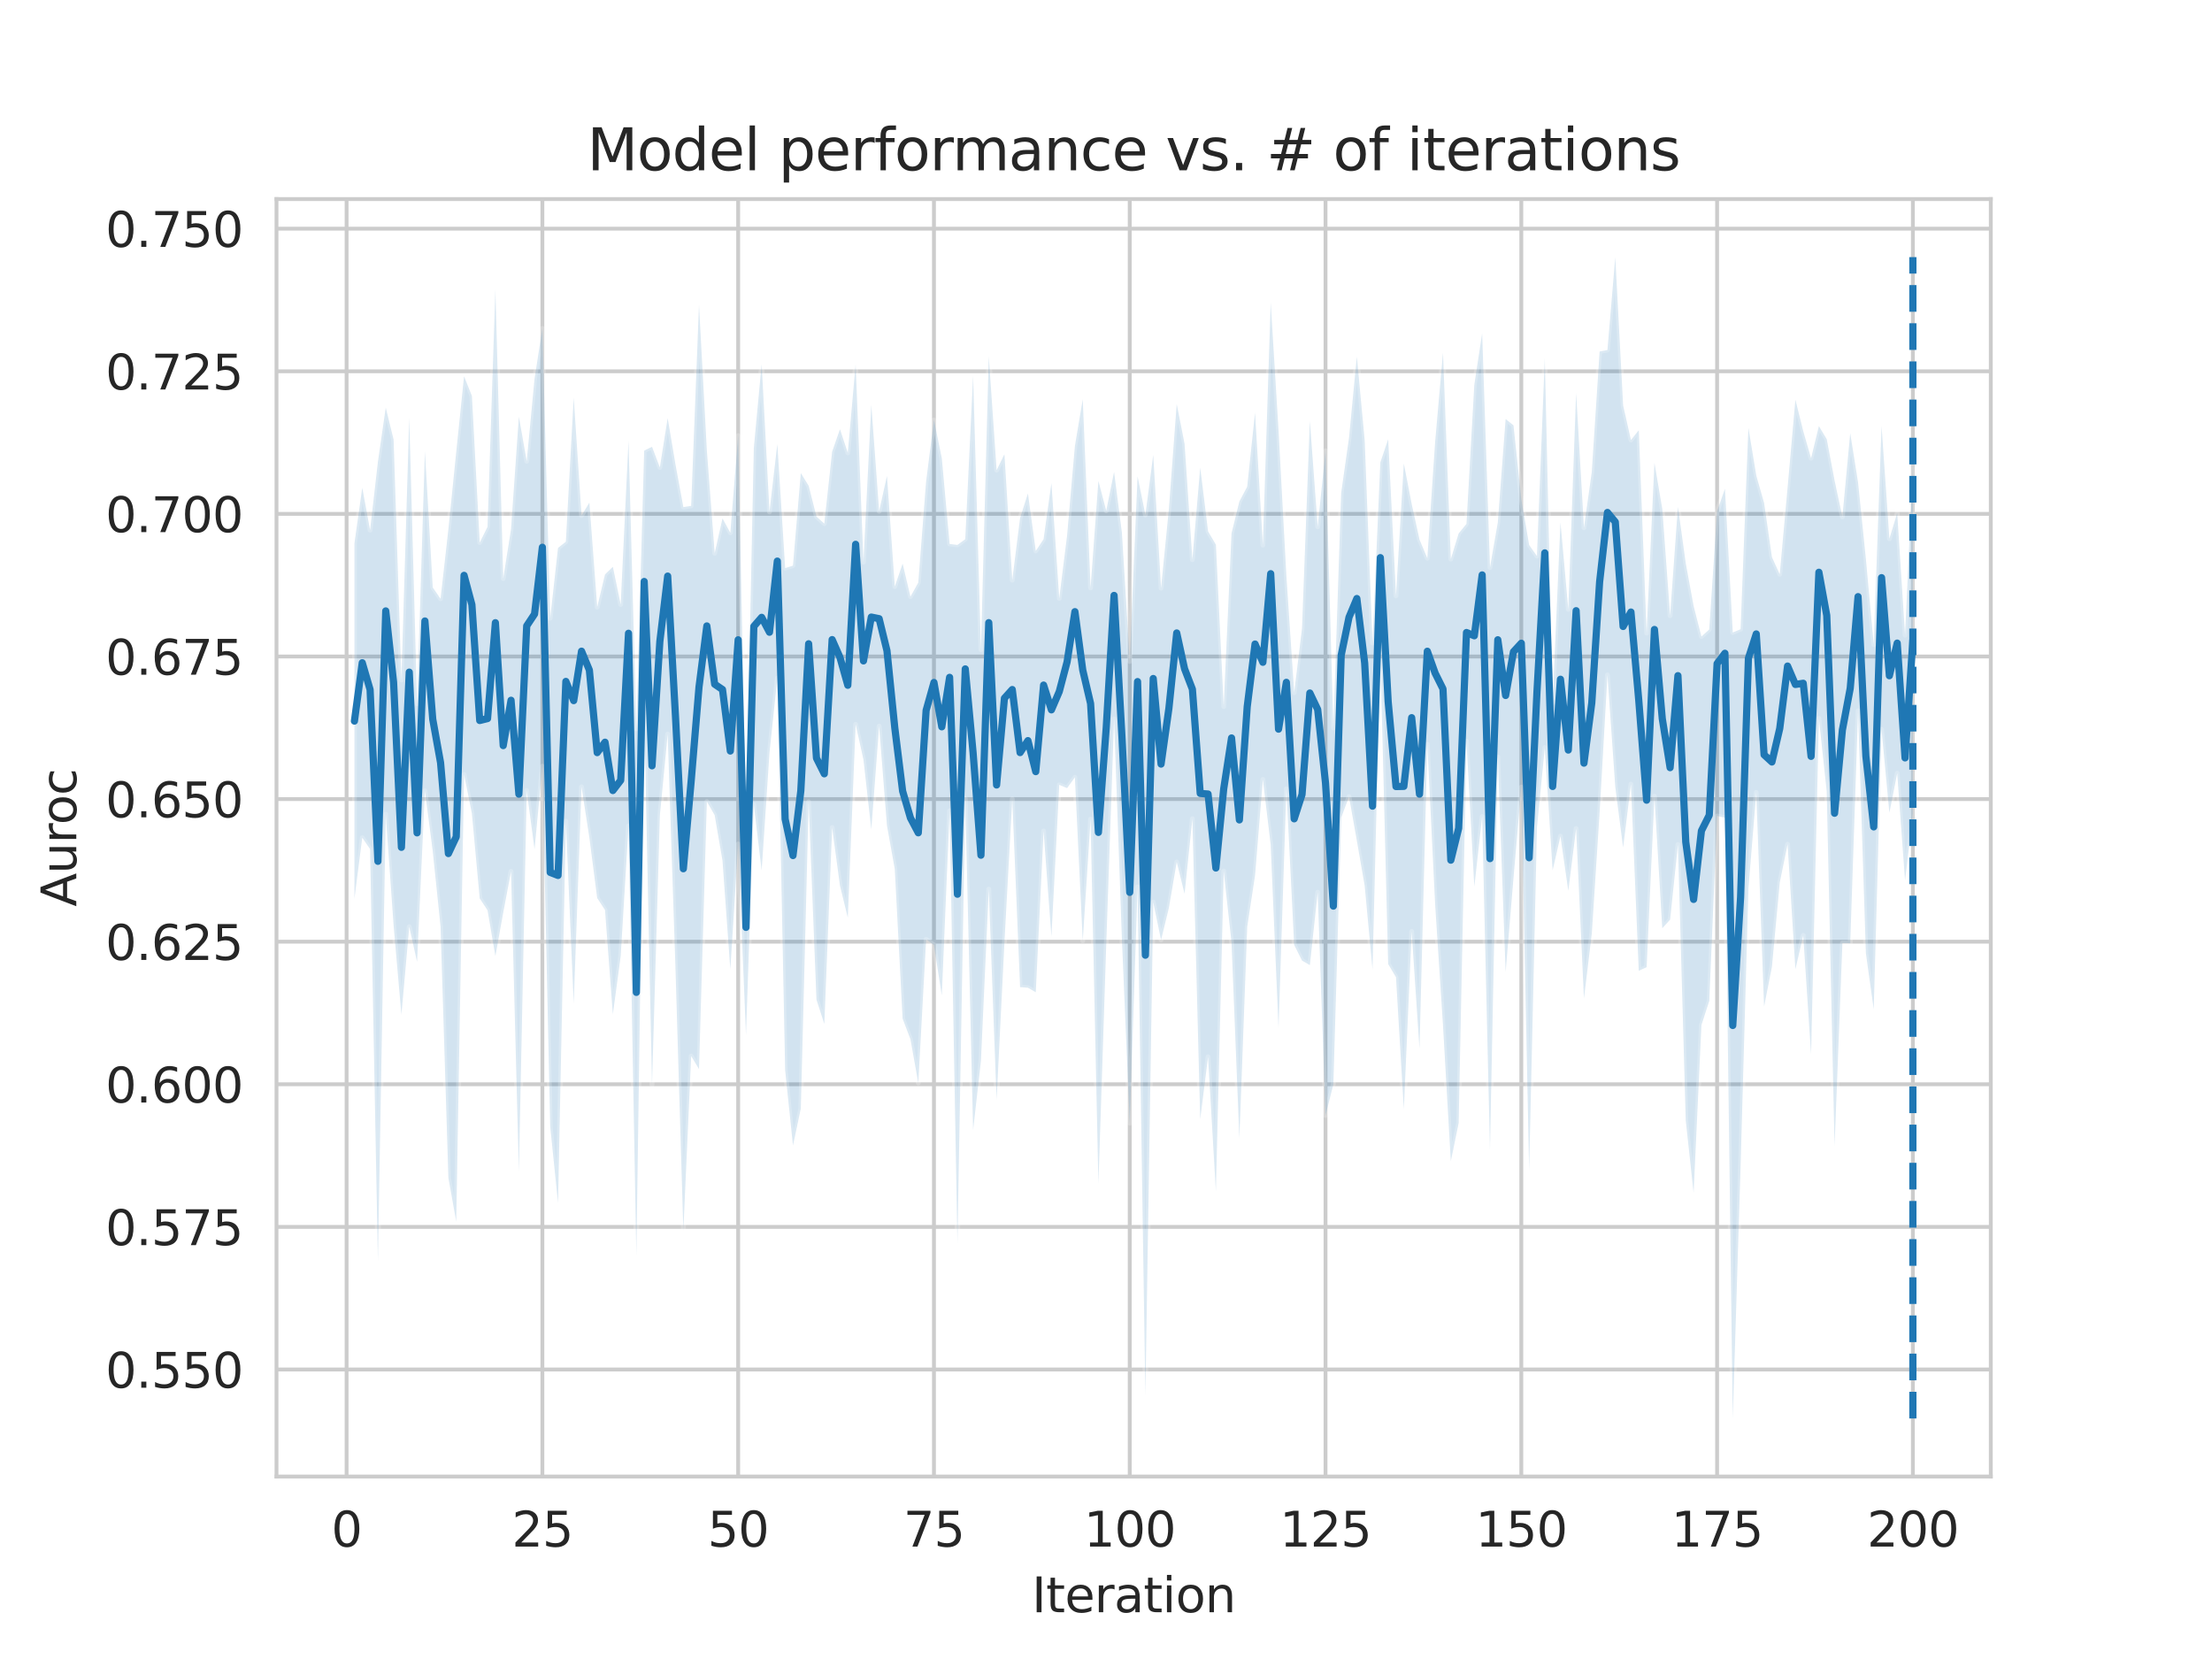 <?xml version="1.0" encoding="utf-8" standalone="no"?>
<!DOCTYPE svg PUBLIC "-//W3C//DTD SVG 1.1//EN"
  "http://www.w3.org/Graphics/SVG/1.1/DTD/svg11.dtd">
<svg xmlns:xlink="http://www.w3.org/1999/xlink" width="460.8pt" height="345.6pt" viewBox="0 0 460.8 345.6" xmlns="http://www.w3.org/2000/svg" version="1.1">
 <defs>
  <style type="text/css">*{stroke-linejoin: round; stroke-linecap: butt}</style>
 </defs>
 <g id="figure_1">
  <g id="patch_1">
   <path d="M 0 345.6 
L 460.8 345.6 
L 460.8 0 
L 0 0 
z
" style="fill: #ffffff"/>
  </g>
  <g id="axes_1">
   <g id="patch_2">
    <path d="M 57.6 307.584 
L 414.72 307.584 
L 414.72 41.472 
L 57.6 41.472 
z
" style="fill: #ffffff"/>
   </g>
   <g id="matplotlib.axis_1">
    <g id="xtick_1">
     <g id="line2d_1">
      <path d="M 72.201 307.584 
L 72.201 41.472 
" clip-path="url(#p7441e51bfd)" style="fill: none; stroke: #cccccc; stroke-width: 0.8; stroke-linecap: round"/>
     </g>
     <g id="text_1">
      <!-- 0 -->
      <g style="fill: #262626" transform="translate(69.02 322.182)scale(0.1 -0.1)">
       <defs>
        <path id="DejaVuSans-30" d="M 2034 4250 
Q 1547 4250 1301 3770 
Q 1056 3291 1056 2328 
Q 1056 1369 1301 889 
Q 1547 409 2034 409 
Q 2525 409 2770 889 
Q 3016 1369 3016 2328 
Q 3016 3291 2770 3770 
Q 2525 4250 2034 4250 
z
M 2034 4750 
Q 2819 4750 3233 4129 
Q 3647 3509 3647 2328 
Q 3647 1150 3233 529 
Q 2819 -91 2034 -91 
Q 1250 -91 836 529 
Q 422 1150 422 2328 
Q 422 3509 836 4129 
Q 1250 4750 2034 4750 
z
" transform="scale(0.016)"/>
       </defs>
       <use xlink:href="#DejaVuSans-30"/>
      </g>
     </g>
    </g>
    <g id="xtick_2">
     <g id="line2d_2">
      <path d="M 112.987 307.584 
L 112.987 41.472 
" clip-path="url(#p7441e51bfd)" style="fill: none; stroke: #cccccc; stroke-width: 0.8; stroke-linecap: round"/>
     </g>
     <g id="text_2">
      <!-- 25 -->
      <g style="fill: #262626" transform="translate(106.625 322.182)scale(0.1 -0.1)">
       <defs>
        <path id="DejaVuSans-32" d="M 1228 531 
L 3431 531 
L 3431 0 
L 469 0 
L 469 531 
Q 828 903 1448 1529 
Q 2069 2156 2228 2338 
Q 2531 2678 2651 2914 
Q 2772 3150 2772 3378 
Q 2772 3750 2511 3984 
Q 2250 4219 1831 4219 
Q 1534 4219 1204 4116 
Q 875 4013 500 3803 
L 500 4441 
Q 881 4594 1212 4672 
Q 1544 4750 1819 4750 
Q 2544 4750 2975 4387 
Q 3406 4025 3406 3419 
Q 3406 3131 3298 2873 
Q 3191 2616 2906 2266 
Q 2828 2175 2409 1742 
Q 1991 1309 1228 531 
z
" transform="scale(0.016)"/>
        <path id="DejaVuSans-35" d="M 691 4666 
L 3169 4666 
L 3169 4134 
L 1269 4134 
L 1269 2991 
Q 1406 3038 1543 3061 
Q 1681 3084 1819 3084 
Q 2600 3084 3056 2656 
Q 3513 2228 3513 1497 
Q 3513 744 3044 326 
Q 2575 -91 1722 -91 
Q 1428 -91 1123 -41 
Q 819 9 494 109 
L 494 744 
Q 775 591 1075 516 
Q 1375 441 1709 441 
Q 2250 441 2565 725 
Q 2881 1009 2881 1497 
Q 2881 1984 2565 2268 
Q 2250 2553 1709 2553 
Q 1456 2553 1204 2497 
Q 953 2441 691 2322 
L 691 4666 
z
" transform="scale(0.016)"/>
       </defs>
       <use xlink:href="#DejaVuSans-32"/>
       <use xlink:href="#DejaVuSans-35" x="63.623"/>
      </g>
     </g>
    </g>
    <g id="xtick_3">
     <g id="line2d_3">
      <path d="M 153.773 307.584 
L 153.773 41.472 
" clip-path="url(#p7441e51bfd)" style="fill: none; stroke: #cccccc; stroke-width: 0.8; stroke-linecap: round"/>
     </g>
     <g id="text_3">
      <!-- 50 -->
      <g style="fill: #262626" transform="translate(147.41 322.182)scale(0.1 -0.1)">
       <use xlink:href="#DejaVuSans-35"/>
       <use xlink:href="#DejaVuSans-30" x="63.623"/>
      </g>
     </g>
    </g>
    <g id="xtick_4">
     <g id="line2d_4">
      <path d="M 194.559 307.584 
L 194.559 41.472 
" clip-path="url(#p7441e51bfd)" style="fill: none; stroke: #cccccc; stroke-width: 0.8; stroke-linecap: round"/>
     </g>
     <g id="text_4">
      <!-- 75 -->
      <g style="fill: #262626" transform="translate(188.196 322.182)scale(0.1 -0.1)">
       <defs>
        <path id="DejaVuSans-37" d="M 525 4666 
L 3525 4666 
L 3525 4397 
L 1831 0 
L 1172 0 
L 2766 4134 
L 525 4134 
L 525 4666 
z
" transform="scale(0.016)"/>
       </defs>
       <use xlink:href="#DejaVuSans-37"/>
       <use xlink:href="#DejaVuSans-35" x="63.623"/>
      </g>
     </g>
    </g>
    <g id="xtick_5">
     <g id="line2d_5">
      <path d="M 235.344 307.584 
L 235.344 41.472 
" clip-path="url(#p7441e51bfd)" style="fill: none; stroke: #cccccc; stroke-width: 0.8; stroke-linecap: round"/>
     </g>
     <g id="text_5">
      <!-- 100 -->
      <g style="fill: #262626" transform="translate(225.801 322.182)scale(0.1 -0.1)">
       <defs>
        <path id="DejaVuSans-31" d="M 794 531 
L 1825 531 
L 1825 4091 
L 703 3866 
L 703 4441 
L 1819 4666 
L 2450 4666 
L 2450 531 
L 3481 531 
L 3481 0 
L 794 0 
L 794 531 
z
" transform="scale(0.016)"/>
       </defs>
       <use xlink:href="#DejaVuSans-31"/>
       <use xlink:href="#DejaVuSans-30" x="63.623"/>
       <use xlink:href="#DejaVuSans-30" x="127.246"/>
      </g>
     </g>
    </g>
    <g id="xtick_6">
     <g id="line2d_6">
      <path d="M 276.13 307.584 
L 276.13 41.472 
" clip-path="url(#p7441e51bfd)" style="fill: none; stroke: #cccccc; stroke-width: 0.8; stroke-linecap: round"/>
     </g>
     <g id="text_6">
      <!-- 125 -->
      <g style="fill: #262626" transform="translate(266.586 322.182)scale(0.1 -0.1)">
       <use xlink:href="#DejaVuSans-31"/>
       <use xlink:href="#DejaVuSans-32" x="63.623"/>
       <use xlink:href="#DejaVuSans-35" x="127.246"/>
      </g>
     </g>
    </g>
    <g id="xtick_7">
     <g id="line2d_7">
      <path d="M 316.916 307.584 
L 316.916 41.472 
" clip-path="url(#p7441e51bfd)" style="fill: none; stroke: #cccccc; stroke-width: 0.8; stroke-linecap: round"/>
     </g>
     <g id="text_7">
      <!-- 150 -->
      <g style="fill: #262626" transform="translate(307.372 322.182)scale(0.1 -0.1)">
       <use xlink:href="#DejaVuSans-31"/>
       <use xlink:href="#DejaVuSans-35" x="63.623"/>
       <use xlink:href="#DejaVuSans-30" x="127.246"/>
      </g>
     </g>
    </g>
    <g id="xtick_8">
     <g id="line2d_8">
      <path d="M 357.702 307.584 
L 357.702 41.472 
" clip-path="url(#p7441e51bfd)" style="fill: none; stroke: #cccccc; stroke-width: 0.8; stroke-linecap: round"/>
     </g>
     <g id="text_8">
      <!-- 175 -->
      <g style="fill: #262626" transform="translate(348.158 322.182)scale(0.1 -0.1)">
       <use xlink:href="#DejaVuSans-31"/>
       <use xlink:href="#DejaVuSans-37" x="63.623"/>
       <use xlink:href="#DejaVuSans-35" x="127.246"/>
      </g>
     </g>
    </g>
    <g id="xtick_9">
     <g id="line2d_9">
      <path d="M 398.487 307.584 
L 398.487 41.472 
" clip-path="url(#p7441e51bfd)" style="fill: none; stroke: #cccccc; stroke-width: 0.8; stroke-linecap: round"/>
     </g>
     <g id="text_9">
      <!-- 200 -->
      <g style="fill: #262626" transform="translate(388.944 322.182)scale(0.1 -0.1)">
       <use xlink:href="#DejaVuSans-32"/>
       <use xlink:href="#DejaVuSans-30" x="63.623"/>
       <use xlink:href="#DejaVuSans-30" x="127.246"/>
      </g>
     </g>
    </g>
    <g id="text_10">
     <!-- Iteration -->
     <g style="fill: #262626" transform="translate(214.951 335.861)scale(0.1 -0.1)">
      <defs>
       <path id="DejaVuSans-49" d="M 628 4666 
L 1259 4666 
L 1259 0 
L 628 0 
L 628 4666 
z
" transform="scale(0.016)"/>
       <path id="DejaVuSans-74" d="M 1172 4494 
L 1172 3500 
L 2356 3500 
L 2356 3053 
L 1172 3053 
L 1172 1153 
Q 1172 725 1289 603 
Q 1406 481 1766 481 
L 2356 481 
L 2356 0 
L 1766 0 
Q 1100 0 847 248 
Q 594 497 594 1153 
L 594 3053 
L 172 3053 
L 172 3500 
L 594 3500 
L 594 4494 
L 1172 4494 
z
" transform="scale(0.016)"/>
       <path id="DejaVuSans-65" d="M 3597 1894 
L 3597 1613 
L 953 1613 
Q 991 1019 1311 708 
Q 1631 397 2203 397 
Q 2534 397 2845 478 
Q 3156 559 3463 722 
L 3463 178 
Q 3153 47 2828 -22 
Q 2503 -91 2169 -91 
Q 1331 -91 842 396 
Q 353 884 353 1716 
Q 353 2575 817 3079 
Q 1281 3584 2069 3584 
Q 2775 3584 3186 3129 
Q 3597 2675 3597 1894 
z
M 3022 2063 
Q 3016 2534 2758 2815 
Q 2500 3097 2075 3097 
Q 1594 3097 1305 2825 
Q 1016 2553 972 2059 
L 3022 2063 
z
" transform="scale(0.016)"/>
       <path id="DejaVuSans-72" d="M 2631 2963 
Q 2534 3019 2420 3045 
Q 2306 3072 2169 3072 
Q 1681 3072 1420 2755 
Q 1159 2438 1159 1844 
L 1159 0 
L 581 0 
L 581 3500 
L 1159 3500 
L 1159 2956 
Q 1341 3275 1631 3429 
Q 1922 3584 2338 3584 
Q 2397 3584 2469 3576 
Q 2541 3569 2628 3553 
L 2631 2963 
z
" transform="scale(0.016)"/>
       <path id="DejaVuSans-61" d="M 2194 1759 
Q 1497 1759 1228 1600 
Q 959 1441 959 1056 
Q 959 750 1161 570 
Q 1363 391 1709 391 
Q 2188 391 2477 730 
Q 2766 1069 2766 1631 
L 2766 1759 
L 2194 1759 
z
M 3341 1997 
L 3341 0 
L 2766 0 
L 2766 531 
Q 2569 213 2275 61 
Q 1981 -91 1556 -91 
Q 1019 -91 701 211 
Q 384 513 384 1019 
Q 384 1609 779 1909 
Q 1175 2209 1959 2209 
L 2766 2209 
L 2766 2266 
Q 2766 2663 2505 2880 
Q 2244 3097 1772 3097 
Q 1472 3097 1187 3025 
Q 903 2953 641 2809 
L 641 3341 
Q 956 3463 1253 3523 
Q 1550 3584 1831 3584 
Q 2591 3584 2966 3190 
Q 3341 2797 3341 1997 
z
" transform="scale(0.016)"/>
       <path id="DejaVuSans-69" d="M 603 3500 
L 1178 3500 
L 1178 0 
L 603 0 
L 603 3500 
z
M 603 4863 
L 1178 4863 
L 1178 4134 
L 603 4134 
L 603 4863 
z
" transform="scale(0.016)"/>
       <path id="DejaVuSans-6f" d="M 1959 3097 
Q 1497 3097 1228 2736 
Q 959 2375 959 1747 
Q 959 1119 1226 758 
Q 1494 397 1959 397 
Q 2419 397 2687 759 
Q 2956 1122 2956 1747 
Q 2956 2369 2687 2733 
Q 2419 3097 1959 3097 
z
M 1959 3584 
Q 2709 3584 3137 3096 
Q 3566 2609 3566 1747 
Q 3566 888 3137 398 
Q 2709 -91 1959 -91 
Q 1206 -91 779 398 
Q 353 888 353 1747 
Q 353 2609 779 3096 
Q 1206 3584 1959 3584 
z
" transform="scale(0.016)"/>
       <path id="DejaVuSans-6e" d="M 3513 2113 
L 3513 0 
L 2938 0 
L 2938 2094 
Q 2938 2591 2744 2837 
Q 2550 3084 2163 3084 
Q 1697 3084 1428 2787 
Q 1159 2491 1159 1978 
L 1159 0 
L 581 0 
L 581 3500 
L 1159 3500 
L 1159 2956 
Q 1366 3272 1645 3428 
Q 1925 3584 2291 3584 
Q 2894 3584 3203 3211 
Q 3513 2838 3513 2113 
z
" transform="scale(0.016)"/>
      </defs>
      <use xlink:href="#DejaVuSans-49"/>
      <use xlink:href="#DejaVuSans-74" x="29.492"/>
      <use xlink:href="#DejaVuSans-65" x="68.701"/>
      <use xlink:href="#DejaVuSans-72" x="130.225"/>
      <use xlink:href="#DejaVuSans-61" x="171.338"/>
      <use xlink:href="#DejaVuSans-74" x="232.617"/>
      <use xlink:href="#DejaVuSans-69" x="271.826"/>
      <use xlink:href="#DejaVuSans-6f" x="299.609"/>
      <use xlink:href="#DejaVuSans-6e" x="360.791"/>
     </g>
    </g>
   </g>
   <g id="matplotlib.axis_2">
    <g id="ytick_1">
     <g id="line2d_10">
      <path d="M 57.6 285.291 
L 414.72 285.291 
" clip-path="url(#p7441e51bfd)" style="fill: none; stroke: #cccccc; stroke-width: 0.8; stroke-linecap: round"/>
     </g>
     <g id="text_11">
      <!-- 0.550 -->
      <g style="fill: #262626" transform="translate(21.972 289.09)scale(0.1 -0.1)">
       <defs>
        <path id="DejaVuSans-2e" d="M 684 794 
L 1344 794 
L 1344 0 
L 684 0 
L 684 794 
z
" transform="scale(0.016)"/>
       </defs>
       <use xlink:href="#DejaVuSans-30"/>
       <use xlink:href="#DejaVuSans-2e" x="63.623"/>
       <use xlink:href="#DejaVuSans-35" x="95.41"/>
       <use xlink:href="#DejaVuSans-35" x="159.033"/>
       <use xlink:href="#DejaVuSans-30" x="222.656"/>
      </g>
     </g>
    </g>
    <g id="ytick_2">
     <g id="line2d_11">
      <path d="M 57.6 255.584 
L 414.72 255.584 
" clip-path="url(#p7441e51bfd)" style="fill: none; stroke: #cccccc; stroke-width: 0.8; stroke-linecap: round"/>
     </g>
     <g id="text_12">
      <!-- 0.575 -->
      <g style="fill: #262626" transform="translate(21.972 259.383)scale(0.1 -0.1)">
       <use xlink:href="#DejaVuSans-30"/>
       <use xlink:href="#DejaVuSans-2e" x="63.623"/>
       <use xlink:href="#DejaVuSans-35" x="95.41"/>
       <use xlink:href="#DejaVuSans-37" x="159.033"/>
       <use xlink:href="#DejaVuSans-35" x="222.656"/>
      </g>
     </g>
    </g>
    <g id="ytick_3">
     <g id="line2d_12">
      <path d="M 57.6 225.877 
L 414.72 225.877 
" clip-path="url(#p7441e51bfd)" style="fill: none; stroke: #cccccc; stroke-width: 0.8; stroke-linecap: round"/>
     </g>
     <g id="text_13">
      <!-- 0.600 -->
      <g style="fill: #262626" transform="translate(21.972 229.676)scale(0.1 -0.1)">
       <defs>
        <path id="DejaVuSans-36" d="M 2113 2584 
Q 1688 2584 1439 2293 
Q 1191 2003 1191 1497 
Q 1191 994 1439 701 
Q 1688 409 2113 409 
Q 2538 409 2786 701 
Q 3034 994 3034 1497 
Q 3034 2003 2786 2293 
Q 2538 2584 2113 2584 
z
M 3366 4563 
L 3366 3988 
Q 3128 4100 2886 4159 
Q 2644 4219 2406 4219 
Q 1781 4219 1451 3797 
Q 1122 3375 1075 2522 
Q 1259 2794 1537 2939 
Q 1816 3084 2150 3084 
Q 2853 3084 3261 2657 
Q 3669 2231 3669 1497 
Q 3669 778 3244 343 
Q 2819 -91 2113 -91 
Q 1303 -91 875 529 
Q 447 1150 447 2328 
Q 447 3434 972 4092 
Q 1497 4750 2381 4750 
Q 2619 4750 2861 4703 
Q 3103 4656 3366 4563 
z
" transform="scale(0.016)"/>
       </defs>
       <use xlink:href="#DejaVuSans-30"/>
       <use xlink:href="#DejaVuSans-2e" x="63.623"/>
       <use xlink:href="#DejaVuSans-36" x="95.41"/>
       <use xlink:href="#DejaVuSans-30" x="159.033"/>
       <use xlink:href="#DejaVuSans-30" x="222.656"/>
      </g>
     </g>
    </g>
    <g id="ytick_4">
     <g id="line2d_13">
      <path d="M 57.6 196.17 
L 414.72 196.17 
" clip-path="url(#p7441e51bfd)" style="fill: none; stroke: #cccccc; stroke-width: 0.8; stroke-linecap: round"/>
     </g>
     <g id="text_14">
      <!-- 0.625 -->
      <g style="fill: #262626" transform="translate(21.972 199.969)scale(0.1 -0.1)">
       <use xlink:href="#DejaVuSans-30"/>
       <use xlink:href="#DejaVuSans-2e" x="63.623"/>
       <use xlink:href="#DejaVuSans-36" x="95.41"/>
       <use xlink:href="#DejaVuSans-32" x="159.033"/>
       <use xlink:href="#DejaVuSans-35" x="222.656"/>
      </g>
     </g>
    </g>
    <g id="ytick_5">
     <g id="line2d_14">
      <path d="M 57.6 166.463 
L 414.72 166.463 
" clip-path="url(#p7441e51bfd)" style="fill: none; stroke: #cccccc; stroke-width: 0.8; stroke-linecap: round"/>
     </g>
     <g id="text_15">
      <!-- 0.650 -->
      <g style="fill: #262626" transform="translate(21.972 170.262)scale(0.1 -0.1)">
       <use xlink:href="#DejaVuSans-30"/>
       <use xlink:href="#DejaVuSans-2e" x="63.623"/>
       <use xlink:href="#DejaVuSans-36" x="95.41"/>
       <use xlink:href="#DejaVuSans-35" x="159.033"/>
       <use xlink:href="#DejaVuSans-30" x="222.656"/>
      </g>
     </g>
    </g>
    <g id="ytick_6">
     <g id="line2d_15">
      <path d="M 57.6 136.756 
L 414.72 136.756 
" clip-path="url(#p7441e51bfd)" style="fill: none; stroke: #cccccc; stroke-width: 0.8; stroke-linecap: round"/>
     </g>
     <g id="text_16">
      <!-- 0.675 -->
      <g style="fill: #262626" transform="translate(21.972 140.555)scale(0.1 -0.1)">
       <use xlink:href="#DejaVuSans-30"/>
       <use xlink:href="#DejaVuSans-2e" x="63.623"/>
       <use xlink:href="#DejaVuSans-36" x="95.41"/>
       <use xlink:href="#DejaVuSans-37" x="159.033"/>
       <use xlink:href="#DejaVuSans-35" x="222.656"/>
      </g>
     </g>
    </g>
    <g id="ytick_7">
     <g id="line2d_16">
      <path d="M 57.6 107.049 
L 414.72 107.049 
" clip-path="url(#p7441e51bfd)" style="fill: none; stroke: #cccccc; stroke-width: 0.8; stroke-linecap: round"/>
     </g>
     <g id="text_17">
      <!-- 0.700 -->
      <g style="fill: #262626" transform="translate(21.972 110.848)scale(0.1 -0.1)">
       <use xlink:href="#DejaVuSans-30"/>
       <use xlink:href="#DejaVuSans-2e" x="63.623"/>
       <use xlink:href="#DejaVuSans-37" x="95.41"/>
       <use xlink:href="#DejaVuSans-30" x="159.033"/>
       <use xlink:href="#DejaVuSans-30" x="222.656"/>
      </g>
     </g>
    </g>
    <g id="ytick_8">
     <g id="line2d_17">
      <path d="M 57.6 77.342 
L 414.72 77.342 
" clip-path="url(#p7441e51bfd)" style="fill: none; stroke: #cccccc; stroke-width: 0.8; stroke-linecap: round"/>
     </g>
     <g id="text_18">
      <!-- 0.725 -->
      <g style="fill: #262626" transform="translate(21.972 81.141)scale(0.1 -0.1)">
       <use xlink:href="#DejaVuSans-30"/>
       <use xlink:href="#DejaVuSans-2e" x="63.623"/>
       <use xlink:href="#DejaVuSans-37" x="95.41"/>
       <use xlink:href="#DejaVuSans-32" x="159.033"/>
       <use xlink:href="#DejaVuSans-35" x="222.656"/>
      </g>
     </g>
    </g>
    <g id="ytick_9">
     <g id="line2d_18">
      <path d="M 57.6 47.635 
L 414.72 47.635 
" clip-path="url(#p7441e51bfd)" style="fill: none; stroke: #cccccc; stroke-width: 0.8; stroke-linecap: round"/>
     </g>
     <g id="text_19">
      <!-- 0.750 -->
      <g style="fill: #262626" transform="translate(21.972 51.434)scale(0.1 -0.1)">
       <use xlink:href="#DejaVuSans-30"/>
       <use xlink:href="#DejaVuSans-2e" x="63.623"/>
       <use xlink:href="#DejaVuSans-37" x="95.41"/>
       <use xlink:href="#DejaVuSans-35" x="159.033"/>
       <use xlink:href="#DejaVuSans-30" x="222.656"/>
      </g>
     </g>
    </g>
    <g id="text_20">
     <!-- Auroc -->
     <g style="fill: #262626" transform="translate(15.892 188.869)rotate(-90)scale(0.1 -0.1)">
      <defs>
       <path id="DejaVuSans-41" d="M 2188 4044 
L 1331 1722 
L 3047 1722 
L 2188 4044 
z
M 1831 4666 
L 2547 4666 
L 4325 0 
L 3669 0 
L 3244 1197 
L 1141 1197 
L 716 0 
L 50 0 
L 1831 4666 
z
" transform="scale(0.016)"/>
       <path id="DejaVuSans-75" d="M 544 1381 
L 544 3500 
L 1119 3500 
L 1119 1403 
Q 1119 906 1312 657 
Q 1506 409 1894 409 
Q 2359 409 2629 706 
Q 2900 1003 2900 1516 
L 2900 3500 
L 3475 3500 
L 3475 0 
L 2900 0 
L 2900 538 
Q 2691 219 2414 64 
Q 2138 -91 1772 -91 
Q 1169 -91 856 284 
Q 544 659 544 1381 
z
M 1991 3584 
L 1991 3584 
z
" transform="scale(0.016)"/>
       <path id="DejaVuSans-63" d="M 3122 3366 
L 3122 2828 
Q 2878 2963 2633 3030 
Q 2388 3097 2138 3097 
Q 1578 3097 1268 2742 
Q 959 2388 959 1747 
Q 959 1106 1268 751 
Q 1578 397 2138 397 
Q 2388 397 2633 464 
Q 2878 531 3122 666 
L 3122 134 
Q 2881 22 2623 -34 
Q 2366 -91 2075 -91 
Q 1284 -91 818 406 
Q 353 903 353 1747 
Q 353 2603 823 3093 
Q 1294 3584 2113 3584 
Q 2378 3584 2631 3529 
Q 2884 3475 3122 3366 
z
" transform="scale(0.016)"/>
      </defs>
      <use xlink:href="#DejaVuSans-41"/>
      <use xlink:href="#DejaVuSans-75" x="68.408"/>
      <use xlink:href="#DejaVuSans-72" x="131.787"/>
      <use xlink:href="#DejaVuSans-6f" x="170.65"/>
      <use xlink:href="#DejaVuSans-63" x="231.832"/>
     </g>
    </g>
   </g>
   <g id="PolyCollection_1">
    <defs>
     <path id="m965109c046" d="M 73.833 -232.378 
L 73.833 -158.386 
L 75.464 -171.098 
L 77.096 -168.722 
L 78.727 -82.968 
L 80.358 -175.982 
L 81.99 -152.93 
L 83.621 -134.23 
L 85.253 -152.561 
L 86.884 -145.212 
L 88.516 -180.869 
L 90.147 -168.331 
L 91.778 -152.586 
L 93.41 -100.242 
L 95.041 -91.133 
L 96.673 -184.276 
L 98.304 -176.154 
L 99.936 -158.446 
L 101.567 -155.97 
L 103.198 -146.44 
L 104.83 -155.494 
L 106.461 -164.079 
L 108.093 -101.528 
L 109.724 -180.93 
L 111.356 -168.691 
L 112.987 -185.988 
L 114.618 -110.929 
L 116.25 -94.999 
L 117.881 -174.553 
L 119.513 -136.527 
L 121.144 -181.704 
L 122.776 -171.131 
L 124.407 -158.519 
L 126.038 -156.025 
L 127.67 -134.312 
L 129.301 -146.436 
L 130.933 -173.548 
L 132.564 -83.978 
L 134.196 -197.195 
L 135.827 -119.613 
L 137.458 -175.708 
L 139.09 -192.698 
L 140.721 -143.737 
L 142.353 -89.296 
L 143.984 -125.605 
L 145.616 -122.892 
L 147.247 -178.631 
L 148.879 -175.789 
L 150.51 -166.327 
L 152.141 -143.69 
L 153.773 -169.778 
L 155.404 -129.991 
L 157.036 -177.981 
L 158.667 -164.28 
L 160.299 -188.836 
L 161.93 -204.333 
L 163.561 -122.699 
L 165.193 -106.977 
L 166.824 -114.676 
L 168.456 -178.567 
L 170.087 -137.364 
L 171.719 -132.295 
L 173.35 -173.216 
L 174.981 -161.106 
L 176.613 -154.438 
L 178.244 -194.724 
L 179.876 -187.354 
L 181.507 -172.823 
L 183.139 -194.344 
L 184.77 -173.644 
L 186.401 -164.56 
L 188.033 -133.412 
L 189.664 -129.116 
L 191.296 -119.993 
L 192.927 -149.926 
L 194.559 -148.736 
L 196.19 -138.233 
L 197.821 -176.716 
L 199.453 -86.561 
L 201.084 -179.224 
L 202.716 -110.189 
L 204.347 -124.615 
L 205.979 -160.396 
L 207.61 -116.507 
L 209.241 -149.334 
L 210.873 -179.184 
L 212.504 -139.963 
L 214.136 -139.837 
L 215.767 -138.897 
L 217.399 -172.493 
L 219.03 -150.511 
L 220.661 -182.1 
L 222.293 -181.425 
L 223.924 -183.674 
L 225.556 -149.603 
L 227.187 -174.944 
L 228.819 -98.985 
L 230.45 -148.878 
L 232.081 -195.84 
L 233.713 -150.071 
L 235.344 -111.614 
L 236.976 -160.858 
L 238.607 -54.919 
L 240.239 -157.68 
L 241.87 -149.785 
L 243.501 -156.501 
L 245.133 -166.044 
L 246.764 -159.428 
L 248.396 -175.058 
L 250.027 -112.448 
L 251.659 -125.464 
L 253.29 -97.421 
L 254.921 -164.15 
L 256.553 -149.248 
L 258.184 -108.46 
L 259.816 -152.554 
L 261.447 -163.234 
L 263.079 -183.235 
L 264.71 -169.616 
L 266.341 -131.483 
L 267.973 -181.28 
L 269.604 -148.751 
L 271.236 -145.496 
L 272.867 -144.55 
L 274.499 -159.737 
L 276.13 -113.227 
L 277.761 -119.719 
L 279.393 -175.275 
L 281.024 -179.645 
L 282.656 -170.495 
L 284.287 -161.106 
L 285.919 -143.682 
L 287.55 -209.596 
L 289.181 -144.776 
L 290.813 -142.029 
L 292.444 -114.528 
L 294.076 -151.582 
L 295.707 -127.133 
L 297.339 -190.57 
L 298.97 -157.161 
L 300.601 -132.058 
L 302.233 -103.699 
L 303.864 -111.651 
L 305.496 -191.204 
L 307.127 -160.89 
L 308.759 -175.508 
L 310.39 -106.096 
L 312.021 -187.912 
L 313.653 -143.135 
L 315.284 -162.667 
L 316.916 -181.642 
L 318.547 -101.76 
L 320.179 -173.242 
L 321.81 -189.885 
L 323.441 -164.3 
L 325.073 -171.419 
L 326.704 -160.041 
L 328.336 -173.022 
L 329.967 -137.596 
L 331.599 -151.122 
L 333.23 -176.386 
L 334.862 -205.014 
L 336.493 -181.7 
L 338.124 -169.04 
L 339.756 -182.267 
L 341.387 -143.377 
L 343.019 -144.115 
L 344.65 -179.753 
L 346.282 -152.224 
L 347.913 -154.026 
L 349.544 -169.675 
L 351.176 -112.185 
L 352.807 -97.115 
L 354.439 -132.067 
L 356.07 -137.097 
L 357.702 -175.619 
L 359.333 -175.254 
L 360.964 -50.112 
L 362.596 -102.768 
L 364.227 -160.468 
L 365.859 -180.532 
L 367.49 -135.923 
L 369.122 -144.193 
L 370.753 -161.733 
L 372.384 -169.749 
L 374.016 -143.706 
L 375.647 -150.754 
L 377.279 -125.944 
L 378.91 -195.942 
L 380.542 -180.706 
L 382.173 -106.881 
L 383.804 -149.153 
L 385.436 -149.101 
L 387.067 -197.531 
L 388.699 -147.025 
L 390.33 -135.362 
L 391.962 -193.665 
L 393.593 -176.292 
L 395.224 -184.535 
L 396.856 -162.167 
L 398.487 -176.118 
L 398.487 -248.416 
L 398.487 -248.416 
L 396.856 -213.27 
L 395.224 -238.716 
L 393.593 -233.371 
L 391.962 -256.86 
L 390.33 -211.326 
L 388.699 -229.11 
L 387.067 -245.082 
L 385.436 -255.336 
L 383.804 -237.912 
L 382.173 -245.492 
L 380.542 -254.107 
L 378.91 -256.831 
L 377.279 -250.131 
L 375.647 -255.773 
L 374.016 -262.319 
L 372.384 -243.944 
L 370.753 -225.957 
L 369.122 -229.537 
L 367.49 -240.817 
L 365.859 -246.544 
L 364.227 -256.477 
L 362.596 -214.519 
L 360.964 -213.838 
L 359.333 -243.767 
L 357.702 -239.087 
L 356.07 -214.47 
L 354.439 -212.991 
L 352.807 -219.364 
L 351.176 -228.227 
L 349.544 -240.022 
L 347.913 -217.339 
L 346.282 -239.568 
L 344.65 -249.179 
L 343.019 -213.699 
L 341.387 -255.972 
L 339.756 -253.931 
L 338.124 -261.149 
L 336.493 -292.032 
L 334.862 -272.683 
L 333.23 -272.38 
L 331.599 -247.265 
L 329.967 -235.652 
L 328.336 -263.736 
L 326.704 -218.658 
L 325.073 -236.779 
L 323.441 -199.235 
L 321.81 -270.961 
L 320.179 -229.756 
L 318.547 -232.067 
L 316.916 -241.57 
L 315.284 -256.999 
L 313.653 -258.304 
L 312.021 -236.735 
L 310.39 -227.368 
L 308.759 -276.159 
L 307.127 -265.419 
L 305.496 -236.468 
L 303.864 -234.467 
L 302.233 -229.124 
L 300.601 -272.12 
L 298.97 -253.566 
L 297.339 -229.303 
L 295.707 -233.188 
L 294.076 -240.607 
L 292.444 -249.044 
L 290.813 -221.468 
L 289.181 -254.088 
L 287.55 -249.27 
L 285.919 -211.644 
L 284.287 -253.828 
L 282.656 -271.33 
L 281.024 -254.381 
L 279.393 -242.915 
L 277.761 -193.966 
L 276.13 -251.7 
L 274.499 -235.856 
L 272.867 -257.917 
L 271.236 -214.702 
L 269.604 -201.297 
L 267.973 -225.631 
L 266.341 -255.928 
L 264.71 -282.555 
L 263.079 -232.031 
L 261.447 -259.634 
L 259.816 -244.205 
L 258.184 -241.133 
L 256.553 -234.489 
L 254.921 -198.407 
L 253.29 -232.129 
L 251.659 -234.914 
L 250.027 -248.185 
L 248.396 -228.998 
L 246.764 -253.127 
L 245.133 -261.436 
L 243.501 -239.558 
L 241.87 -223.074 
L 240.239 -250.827 
L 238.607 -238.312 
L 236.976 -246.362 
L 235.344 -207.801 
L 233.713 -234.628 
L 232.081 -247.285 
L 230.45 -239.182 
L 228.819 -245.414 
L 227.187 -223.134 
L 225.556 -262.419 
L 223.924 -252.68 
L 222.293 -234.005 
L 220.661 -220.944 
L 219.03 -244.942 
L 217.399 -233.277 
L 215.767 -230.82 
L 214.136 -242.796 
L 212.504 -237.678 
L 210.873 -224.727 
L 209.241 -250.967 
L 207.61 -247.641 
L 205.979 -271.381 
L 204.347 -210.272 
L 202.716 -267.31 
L 201.084 -233.281 
L 199.453 -232.08 
L 197.821 -232.278 
L 196.19 -250.149 
L 194.559 -258.122 
L 192.927 -245.28 
L 191.296 -224.232 
L 189.664 -221.299 
L 188.033 -228.179 
L 186.401 -223.401 
L 184.77 -246.458 
L 183.139 -239.089 
L 181.507 -261.279 
L 179.876 -228.489 
L 178.244 -269.693 
L 176.613 -251.257 
L 174.981 -256.183 
L 173.35 -251.502 
L 171.719 -236.512 
L 170.087 -237.976 
L 168.456 -244.408 
L 166.824 -247.042 
L 165.193 -227.77 
L 163.561 -227.247 
L 161.93 -253.095 
L 160.299 -238.953 
L 158.667 -269.713 
L 157.036 -252.257 
L 155.404 -174.833 
L 153.773 -254.859 
L 152.141 -234.608 
L 150.51 -237.592 
L 148.879 -230.347 
L 147.247 -251.779 
L 145.616 -282.066 
L 143.984 -240.214 
L 142.353 -239.955 
L 140.721 -248.796 
L 139.09 -258.479 
L 137.458 -248.219 
L 135.827 -252.521 
L 134.196 -251.731 
L 132.564 -193.764 
L 130.933 -253.802 
L 129.301 -219.661 
L 127.67 -227.525 
L 126.038 -225.94 
L 124.407 -219.115 
L 122.776 -240.883 
L 121.144 -238.191 
L 119.513 -262.768 
L 117.881 -232.743 
L 116.25 -231.462 
L 114.618 -216.806 
L 112.987 -277.197 
L 111.356 -266.672 
L 109.724 -249.503 
L 108.093 -258.801 
L 106.461 -235.367 
L 104.83 -225.059 
L 103.198 -285.316 
L 101.567 -235.849 
L 99.936 -232.564 
L 98.304 -263.119 
L 96.673 -267.211 
L 95.041 -251.41 
L 93.41 -235.338 
L 91.778 -220.849 
L 90.147 -223.225 
L 88.516 -251.602 
L 86.884 -198.996 
L 85.253 -258.594 
L 83.621 -203.942 
L 81.99 -254.042 
L 80.358 -260.681 
L 78.727 -249.381 
L 77.096 -235.151 
L 75.464 -243.979 
L 73.833 -232.378 
z
" style="stroke: #ffffff; stroke-opacity: 0.2"/>
    </defs>
    <g clip-path="url(#p7441e51bfd)">
     <use xlink:href="#m965109c046" x="0" y="345.6" style="fill: #1f77b4; fill-opacity: 0.2; stroke: #ffffff; stroke-opacity: 0.2"/>
    </g>
   </g>
   <g id="line2d_19">
    <path d="M 73.833 150.218 
L 75.464 138.062 
L 77.096 143.664 
L 78.727 179.425 
L 80.358 127.269 
L 81.99 142.114 
L 83.621 176.514 
L 85.253 140.022 
L 86.884 173.496 
L 88.516 129.365 
L 90.147 149.822 
L 91.778 158.882 
L 93.41 177.81 
L 95.041 174.328 
L 96.673 119.857 
L 98.304 125.963 
L 99.936 150.095 
L 101.567 149.691 
L 103.198 129.722 
L 104.83 155.324 
L 106.461 145.877 
L 108.093 165.436 
L 109.724 130.384 
L 111.356 127.919 
L 112.987 114.008 
L 114.618 181.733 
L 116.25 182.37 
L 117.881 141.952 
L 119.513 145.952 
L 121.144 135.652 
L 122.776 139.593 
L 124.407 156.783 
L 126.038 154.617 
L 127.67 164.681 
L 129.301 162.551 
L 130.933 131.925 
L 132.564 206.729 
L 134.196 121.137 
L 135.827 159.533 
L 137.458 133.637 
L 139.09 120.012 
L 140.721 149.334 
L 142.353 180.975 
L 143.984 162.69 
L 145.616 143.121 
L 147.247 130.395 
L 148.879 142.532 
L 150.51 143.641 
L 152.141 156.451 
L 153.773 133.281 
L 155.404 193.188 
L 157.036 130.481 
L 158.667 128.603 
L 160.299 131.706 
L 161.93 116.886 
L 163.561 170.627 
L 165.193 178.227 
L 166.824 164.741 
L 168.456 134.113 
L 170.087 157.93 
L 171.719 161.197 
L 173.35 133.241 
L 174.981 136.955 
L 176.613 142.752 
L 178.244 113.392 
L 179.876 137.678 
L 181.507 128.549 
L 183.139 128.884 
L 184.77 135.549 
L 186.401 151.619 
L 188.033 164.804 
L 189.664 170.392 
L 191.296 173.487 
L 192.927 147.997 
L 194.559 142.171 
L 196.19 151.409 
L 197.821 141.103 
L 199.453 186.28 
L 201.084 139.348 
L 202.716 156.851 
L 204.347 178.156 
L 205.979 129.712 
L 207.61 163.526 
L 209.241 145.449 
L 210.873 143.645 
L 212.504 156.779 
L 214.136 154.283 
L 215.767 160.742 
L 217.399 142.715 
L 219.03 147.873 
L 220.661 144.078 
L 222.293 137.885 
L 223.924 127.423 
L 225.556 139.589 
L 227.187 146.561 
L 228.819 173.4 
L 230.45 151.57 
L 232.081 124.038 
L 233.713 153.251 
L 235.344 185.892 
L 236.976 141.99 
L 238.607 198.985 
L 240.239 141.347 
L 241.87 159.17 
L 243.501 147.571 
L 245.133 131.86 
L 246.764 139.322 
L 248.396 143.572 
L 250.027 165.284 
L 251.659 165.411 
L 253.29 180.825 
L 254.921 164.322 
L 256.553 153.732 
L 258.184 170.803 
L 259.816 147.22 
L 261.447 134.166 
L 263.079 137.967 
L 264.71 119.514 
L 266.341 151.895 
L 267.973 142.144 
L 269.604 170.576 
L 271.236 165.501 
L 272.867 144.367 
L 274.499 147.804 
L 276.13 163.137 
L 277.761 188.757 
L 279.393 136.505 
L 281.024 128.587 
L 282.656 124.687 
L 284.287 138.133 
L 285.919 167.937 
L 287.55 116.167 
L 289.181 146.168 
L 290.813 163.852 
L 292.444 163.814 
L 294.076 149.506 
L 295.707 165.439 
L 297.339 135.664 
L 298.97 140.236 
L 300.601 143.511 
L 302.233 179.189 
L 303.864 172.541 
L 305.496 131.764 
L 307.127 132.445 
L 308.759 119.767 
L 310.39 178.868 
L 312.021 133.277 
L 313.653 144.881 
L 315.284 135.767 
L 316.916 133.994 
L 318.547 178.686 
L 320.179 144.101 
L 321.81 115.177 
L 323.441 163.833 
L 325.073 141.501 
L 326.704 156.251 
L 328.336 127.221 
L 329.967 158.976 
L 331.599 146.406 
L 333.23 121.217 
L 334.862 106.752 
L 336.493 108.734 
L 338.124 130.506 
L 339.756 127.501 
L 341.387 145.926 
L 343.019 166.693 
L 344.65 131.134 
L 346.282 149.704 
L 347.913 159.917 
L 349.544 140.752 
L 351.176 175.394 
L 352.807 187.361 
L 354.439 173.071 
L 356.07 169.817 
L 357.702 138.247 
L 359.333 136.09 
L 360.964 213.625 
L 362.596 186.957 
L 364.227 137.127 
L 365.859 132.062 
L 367.49 157.23 
L 369.122 158.735 
L 370.753 151.755 
L 372.384 138.753 
L 374.016 142.587 
L 375.647 142.337 
L 377.279 157.562 
L 378.91 119.214 
L 380.542 128.194 
L 382.173 169.413 
L 383.804 152.067 
L 385.436 143.382 
L 387.067 124.294 
L 388.699 157.533 
L 390.33 172.256 
L 391.962 120.338 
L 393.593 140.769 
L 395.224 133.974 
L 396.856 157.882 
L 398.487 133.333 
L 398.487 133.333 
" clip-path="url(#p7441e51bfd)" style="fill: none; stroke: #1f77b4; stroke-width: 1.5; stroke-linecap: round"/>
   </g>
   <g id="LineCollection_1">
    <path d="M 398.487 295.488 
L 398.487 53.568 
" clip-path="url(#p7441e51bfd)" style="fill: none; stroke-dasharray: 5.55,2.4; stroke-dashoffset: 0; stroke: #1f77b4; stroke-width: 1.5"/>
   </g>
   <g id="patch_3">
    <path d="M 57.6 307.584 
L 57.6 41.472 
" style="fill: none; stroke: #cccccc; stroke-width: 0.8; stroke-linejoin: miter; stroke-linecap: square"/>
   </g>
   <g id="patch_4">
    <path d="M 414.72 307.584 
L 414.72 41.472 
" style="fill: none; stroke: #cccccc; stroke-width: 0.8; stroke-linejoin: miter; stroke-linecap: square"/>
   </g>
   <g id="patch_5">
    <path d="M 57.6 307.584 
L 414.72 307.584 
" style="fill: none; stroke: #cccccc; stroke-width: 0.8; stroke-linejoin: miter; stroke-linecap: square"/>
   </g>
   <g id="patch_6">
    <path d="M 57.6 41.472 
L 414.72 41.472 
" style="fill: none; stroke: #cccccc; stroke-width: 0.8; stroke-linejoin: miter; stroke-linecap: square"/>
   </g>
   <g id="text_21">
    <!-- Model performance vs. # of iterations -->
    <g style="fill: #262626" transform="translate(122.315 35.472)scale(0.12 -0.12)">
     <defs>
      <path id="DejaVuSans-4d" d="M 628 4666 
L 1569 4666 
L 2759 1491 
L 3956 4666 
L 4897 4666 
L 4897 0 
L 4281 0 
L 4281 4097 
L 3078 897 
L 2444 897 
L 1241 4097 
L 1241 0 
L 628 0 
L 628 4666 
z
" transform="scale(0.016)"/>
      <path id="DejaVuSans-64" d="M 2906 2969 
L 2906 4863 
L 3481 4863 
L 3481 0 
L 2906 0 
L 2906 525 
Q 2725 213 2448 61 
Q 2172 -91 1784 -91 
Q 1150 -91 751 415 
Q 353 922 353 1747 
Q 353 2572 751 3078 
Q 1150 3584 1784 3584 
Q 2172 3584 2448 3432 
Q 2725 3281 2906 2969 
z
M 947 1747 
Q 947 1113 1208 752 
Q 1469 391 1925 391 
Q 2381 391 2643 752 
Q 2906 1113 2906 1747 
Q 2906 2381 2643 2742 
Q 2381 3103 1925 3103 
Q 1469 3103 1208 2742 
Q 947 2381 947 1747 
z
" transform="scale(0.016)"/>
      <path id="DejaVuSans-6c" d="M 603 4863 
L 1178 4863 
L 1178 0 
L 603 0 
L 603 4863 
z
" transform="scale(0.016)"/>
      <path id="DejaVuSans-20" transform="scale(0.016)"/>
      <path id="DejaVuSans-70" d="M 1159 525 
L 1159 -1331 
L 581 -1331 
L 581 3500 
L 1159 3500 
L 1159 2969 
Q 1341 3281 1617 3432 
Q 1894 3584 2278 3584 
Q 2916 3584 3314 3078 
Q 3713 2572 3713 1747 
Q 3713 922 3314 415 
Q 2916 -91 2278 -91 
Q 1894 -91 1617 61 
Q 1341 213 1159 525 
z
M 3116 1747 
Q 3116 2381 2855 2742 
Q 2594 3103 2138 3103 
Q 1681 3103 1420 2742 
Q 1159 2381 1159 1747 
Q 1159 1113 1420 752 
Q 1681 391 2138 391 
Q 2594 391 2855 752 
Q 3116 1113 3116 1747 
z
" transform="scale(0.016)"/>
      <path id="DejaVuSans-66" d="M 2375 4863 
L 2375 4384 
L 1825 4384 
Q 1516 4384 1395 4259 
Q 1275 4134 1275 3809 
L 1275 3500 
L 2222 3500 
L 2222 3053 
L 1275 3053 
L 1275 0 
L 697 0 
L 697 3053 
L 147 3053 
L 147 3500 
L 697 3500 
L 697 3744 
Q 697 4328 969 4595 
Q 1241 4863 1831 4863 
L 2375 4863 
z
" transform="scale(0.016)"/>
      <path id="DejaVuSans-6d" d="M 3328 2828 
Q 3544 3216 3844 3400 
Q 4144 3584 4550 3584 
Q 5097 3584 5394 3201 
Q 5691 2819 5691 2113 
L 5691 0 
L 5113 0 
L 5113 2094 
Q 5113 2597 4934 2840 
Q 4756 3084 4391 3084 
Q 3944 3084 3684 2787 
Q 3425 2491 3425 1978 
L 3425 0 
L 2847 0 
L 2847 2094 
Q 2847 2600 2669 2842 
Q 2491 3084 2119 3084 
Q 1678 3084 1418 2786 
Q 1159 2488 1159 1978 
L 1159 0 
L 581 0 
L 581 3500 
L 1159 3500 
L 1159 2956 
Q 1356 3278 1631 3431 
Q 1906 3584 2284 3584 
Q 2666 3584 2933 3390 
Q 3200 3197 3328 2828 
z
" transform="scale(0.016)"/>
      <path id="DejaVuSans-76" d="M 191 3500 
L 800 3500 
L 1894 563 
L 2988 3500 
L 3597 3500 
L 2284 0 
L 1503 0 
L 191 3500 
z
" transform="scale(0.016)"/>
      <path id="DejaVuSans-73" d="M 2834 3397 
L 2834 2853 
Q 2591 2978 2328 3040 
Q 2066 3103 1784 3103 
Q 1356 3103 1142 2972 
Q 928 2841 928 2578 
Q 928 2378 1081 2264 
Q 1234 2150 1697 2047 
L 1894 2003 
Q 2506 1872 2764 1633 
Q 3022 1394 3022 966 
Q 3022 478 2636 193 
Q 2250 -91 1575 -91 
Q 1294 -91 989 -36 
Q 684 19 347 128 
L 347 722 
Q 666 556 975 473 
Q 1284 391 1588 391 
Q 1994 391 2212 530 
Q 2431 669 2431 922 
Q 2431 1156 2273 1281 
Q 2116 1406 1581 1522 
L 1381 1569 
Q 847 1681 609 1914 
Q 372 2147 372 2553 
Q 372 3047 722 3315 
Q 1072 3584 1716 3584 
Q 2034 3584 2315 3537 
Q 2597 3491 2834 3397 
z
" transform="scale(0.016)"/>
      <path id="DejaVuSans-23" d="M 3272 2816 
L 2363 2816 
L 2100 1772 
L 3016 1772 
L 3272 2816 
z
M 2803 4594 
L 2478 3297 
L 3391 3297 
L 3719 4594 
L 4219 4594 
L 3897 3297 
L 4872 3297 
L 4872 2816 
L 3775 2816 
L 3519 1772 
L 4513 1772 
L 4513 1294 
L 3397 1294 
L 3072 0 
L 2572 0 
L 2894 1294 
L 1978 1294 
L 1656 0 
L 1153 0 
L 1478 1294 
L 494 1294 
L 494 1772 
L 1594 1772 
L 1856 2816 
L 850 2816 
L 850 3297 
L 1978 3297 
L 2297 4594 
L 2803 4594 
z
" transform="scale(0.016)"/>
     </defs>
     <use xlink:href="#DejaVuSans-4d"/>
     <use xlink:href="#DejaVuSans-6f" x="86.279"/>
     <use xlink:href="#DejaVuSans-64" x="147.461"/>
     <use xlink:href="#DejaVuSans-65" x="210.938"/>
     <use xlink:href="#DejaVuSans-6c" x="272.461"/>
     <use xlink:href="#DejaVuSans-20" x="300.244"/>
     <use xlink:href="#DejaVuSans-70" x="332.031"/>
     <use xlink:href="#DejaVuSans-65" x="395.508"/>
     <use xlink:href="#DejaVuSans-72" x="457.031"/>
     <use xlink:href="#DejaVuSans-66" x="498.145"/>
     <use xlink:href="#DejaVuSans-6f" x="533.35"/>
     <use xlink:href="#DejaVuSans-72" x="594.531"/>
     <use xlink:href="#DejaVuSans-6d" x="633.895"/>
     <use xlink:href="#DejaVuSans-61" x="731.307"/>
     <use xlink:href="#DejaVuSans-6e" x="792.586"/>
     <use xlink:href="#DejaVuSans-63" x="855.965"/>
     <use xlink:href="#DejaVuSans-65" x="910.945"/>
     <use xlink:href="#DejaVuSans-20" x="972.469"/>
     <use xlink:href="#DejaVuSans-76" x="1004.256"/>
     <use xlink:href="#DejaVuSans-73" x="1063.436"/>
     <use xlink:href="#DejaVuSans-2e" x="1115.535"/>
     <use xlink:href="#DejaVuSans-20" x="1147.322"/>
     <use xlink:href="#DejaVuSans-23" x="1179.109"/>
     <use xlink:href="#DejaVuSans-20" x="1262.898"/>
     <use xlink:href="#DejaVuSans-6f" x="1294.686"/>
     <use xlink:href="#DejaVuSans-66" x="1355.867"/>
     <use xlink:href="#DejaVuSans-20" x="1391.072"/>
     <use xlink:href="#DejaVuSans-69" x="1422.859"/>
     <use xlink:href="#DejaVuSans-74" x="1450.643"/>
     <use xlink:href="#DejaVuSans-65" x="1489.852"/>
     <use xlink:href="#DejaVuSans-72" x="1551.375"/>
     <use xlink:href="#DejaVuSans-61" x="1592.488"/>
     <use xlink:href="#DejaVuSans-74" x="1653.768"/>
     <use xlink:href="#DejaVuSans-69" x="1692.977"/>
     <use xlink:href="#DejaVuSans-6f" x="1720.76"/>
     <use xlink:href="#DejaVuSans-6e" x="1781.941"/>
     <use xlink:href="#DejaVuSans-73" x="1845.32"/>
    </g>
   </g>
  </g>
 </g>
 <defs>
  <clipPath id="p7441e51bfd">
   <rect x="57.6" y="41.472" width="357.12" height="266.112"/>
  </clipPath>
 </defs>
</svg>
